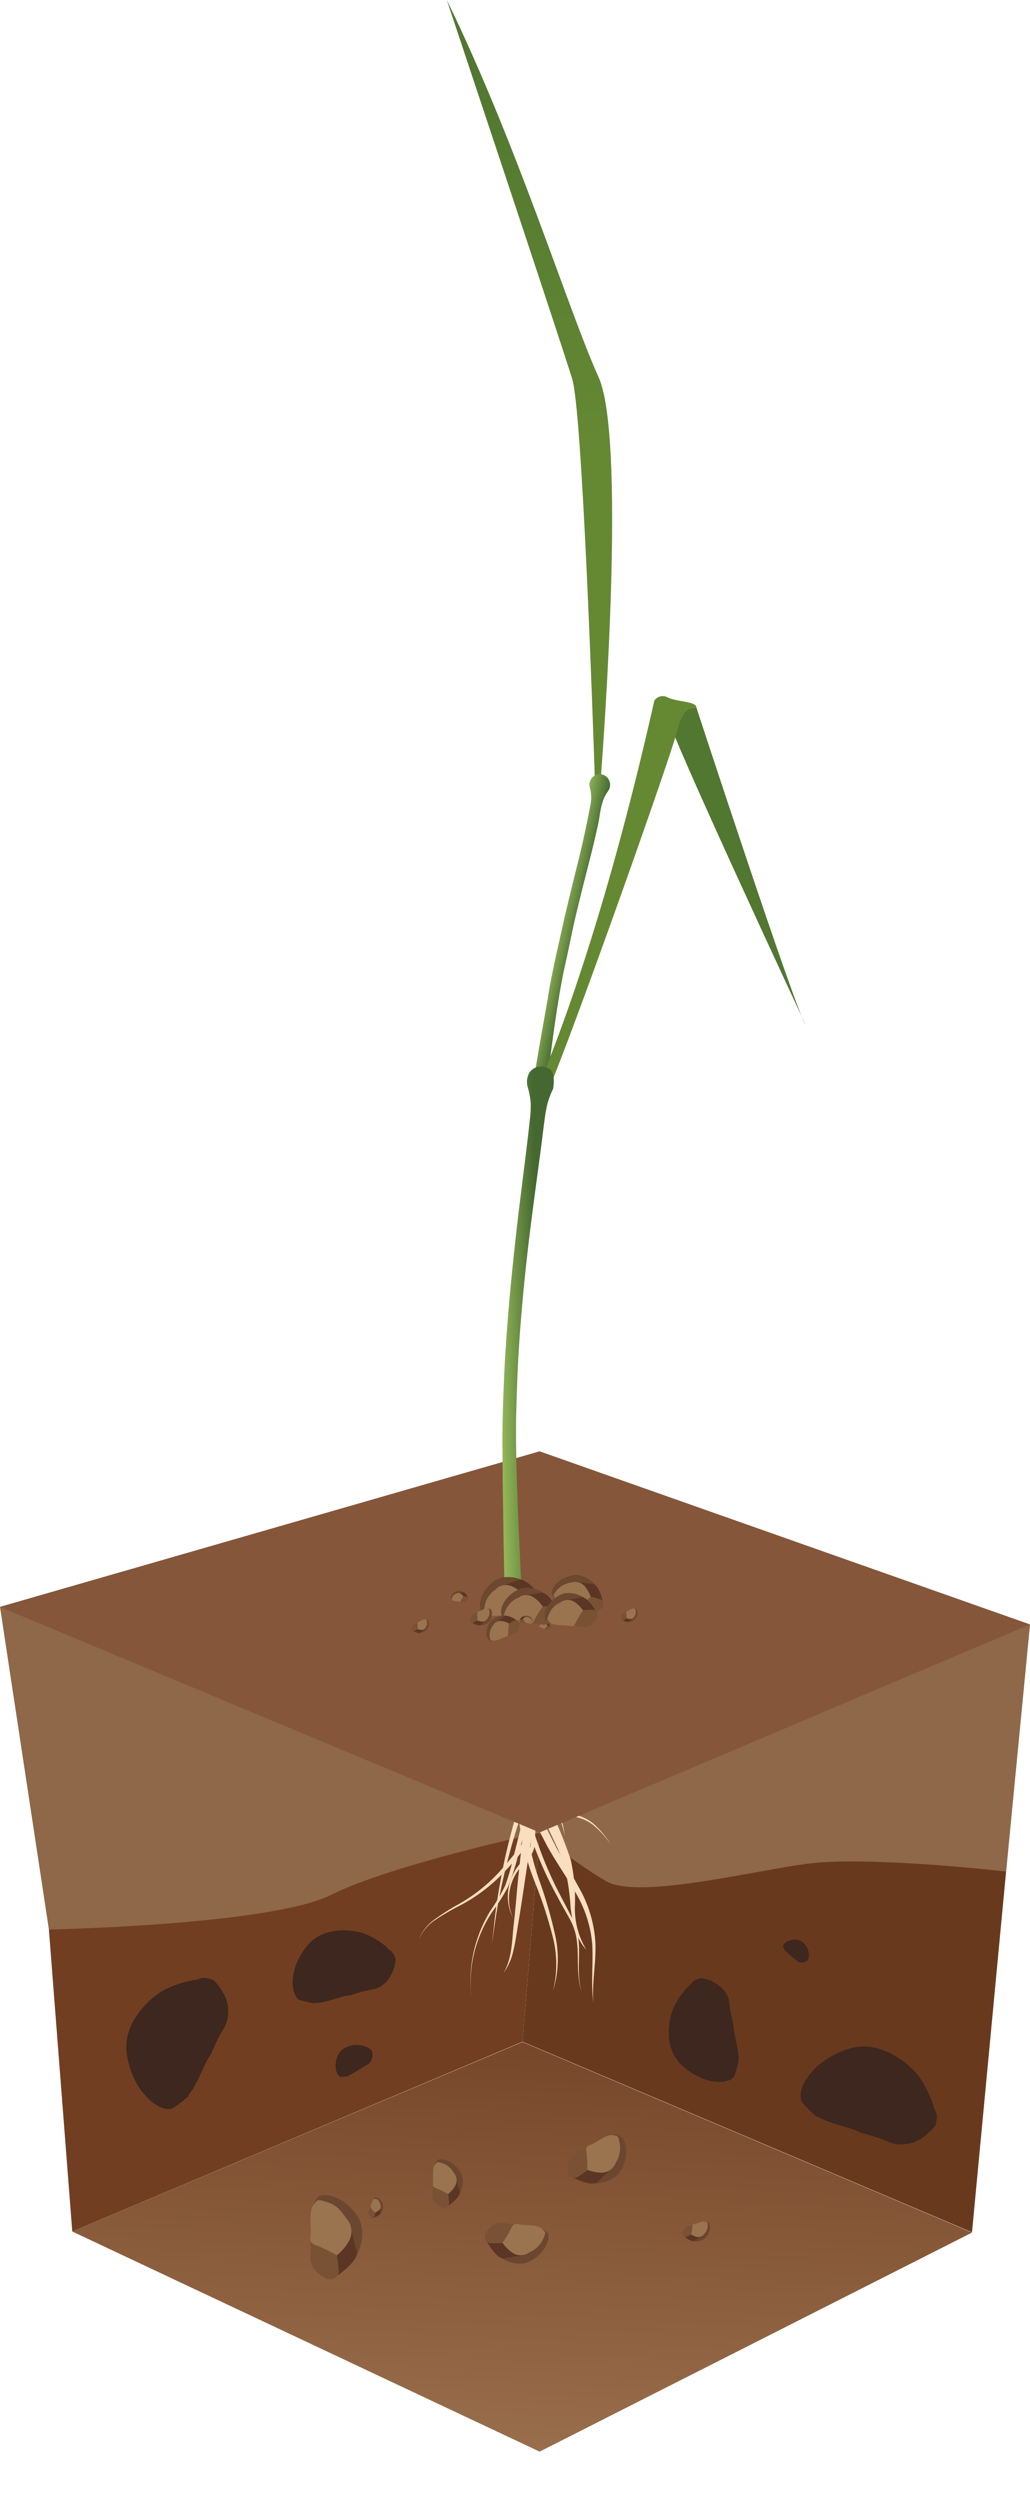 <?xml version="1.0" encoding="UTF-8"?>
<svg xmlns="http://www.w3.org/2000/svg" xmlns:xlink="http://www.w3.org/1999/xlink" viewBox="0 0 152.93 370.99">
  <defs>
    <style>.cls-1{fill:none;}.cls-2{fill:#8e6848;}.cls-3{clip-path:url(#clip-path);}.cls-4{fill:url(#Безымянный_градиент_2);}.cls-5{fill:#713e21;}.cls-6{fill:#3d271f;}.cls-7{fill:#69391e;}.cls-8{fill:#6b472f;}.cls-9{fill:#5c3624;}.cls-10{fill:#795135;}.cls-11{fill:#9a734f;}.cls-12{fill:#f9dec0;}.cls-13{fill:#85563a;}.cls-14{fill:url(#Безымянный_градиент_58);}.cls-15{fill:url(#Безымянный_градиент_55);}.cls-16{fill:#517731;}.cls-17{fill:#658933;}.cls-18{fill:url(#Безымянный_градиент_49);}.cls-19{fill:#6b482f;}</style>
    <clipPath id="clip-path">
      <polygon class="cls-1" points="10.73 331.16 80.12 363.83 144.32 331.32 77.58 303.04 10.73 331.16"></polygon>
    </clipPath>
    <linearGradient id="Безымянный_градиент_2" x1="-862.17" y1="-2796.71" x2="-858.28" y2="-2796.71" gradientTransform="matrix(34.36, 0, 0, -34.36, 29615.1, -95751.46)" gradientUnits="userSpaceOnUse">
      <stop offset="0" stop-color="#9b714e"></stop>
      <stop offset="0.38" stop-color="#9b714e"></stop>
      <stop offset="0.89" stop-color="#764528"></stop>
      <stop offset="1" stop-color="#6e3c20"></stop>
    </linearGradient>
    <linearGradient id="Безымянный_градиент_58" x1="1134.51" y1="307.06" x2="1175.48" y2="215.56" gradientTransform="matrix(-0.96, -0.27, -0.27, 0.96, 1262.31, 98.14)" gradientUnits="userSpaceOnUse">
      <stop offset="0.18" stop-color="#658933"></stop>
      <stop offset="0.79" stop-color="#517731"></stop>
    </linearGradient>
    <linearGradient id="Безымянный_градиент_55" x1="1949.11" y1="138.89" x2="1973.13" y2="133.75" gradientTransform="matrix(-1, 0, 0, 1, 2040.79, 0)" gradientUnits="userSpaceOnUse">
      <stop offset="0.23" stop-color="#44682f"></stop>
      <stop offset="0.45" stop-color="#bee070"></stop>
      <stop offset="0.7" stop-color="#f9f2d7"></stop>
    </linearGradient>
    <linearGradient id="Безымянный_градиент_49" x1="1954.67" y1="198.01" x2="1989.34" y2="198.72" gradientTransform="matrix(-1, 0, 0, 1, 2040.79, 0)" gradientUnits="userSpaceOnUse">
      <stop offset="0.18" stop-color="#44682f"></stop>
      <stop offset="0.43" stop-color="#bee070"></stop>
      <stop offset="0.7" stop-color="#f9f2d7"></stop>
    </linearGradient>
  </defs>
  <g id="Слой_2" data-name="Слой 2">
    <g id="Слой_1-2" data-name="Слой 1">
      <path class="cls-2" d="M80.12,272s13.37,15.69,23.69,16.34,45.57-10.51,45.57-10.51l3.55-36.71L80.12,215.39Z"></path>
      <path class="cls-2" d="M0,238.47l7.26,47.88s25.81,3.87,30.32,2.58,25.16-9,31-9S80.12,272,80.12,272V215.39Z"></path>
      <g class="cls-3">
        <rect class="cls-4" x="43.59" y="265.1" width="67.87" height="136.66" transform="translate(-259.59 392.94) rotate(-86.92)"></rect>
      </g>
      <path class="cls-5" d="M10.73,331.16,7.26,286.35s32.9-.64,41.94-5.16S80.12,272,80.12,272L77.58,303Z"></path>
      <path class="cls-6" d="M57.62,289.13a11.71,11.71,0,0,0-3.94-2.31l0,0s-5.25-1.57-8.12,2-2.37,7.35-1.07,8a15.33,15.33,0,0,0,2.27.48l.12-.06c1.52,0,3.71-1,4.88-1.11a2.49,2.49,0,0,0,.84-.21l.9-.27c2.06-.64,2.31-.17,3.73-1.41a5.55,5.55,0,0,0,1.51-3.54l-.29-.69,0,0-.06-.05a1.41,1.41,0,0,0-.81-.7"></path>
      <path class="cls-6" d="M29.45,293.75a15.19,15.19,0,0,0-5.58,1.85v0s-6,3.74-5,9.5,5.07,8.51,6.77,7.78A19.33,19.33,0,0,0,28,311.06l0-.18c1.28-1.47,2.22-4.39,3.07-5.63a2.91,2.91,0,0,0,.49-1c.15-.28.29-.59.52-1.1,1.12-2.52,1.78-2.38,1.8-4.8s-2.14-4.46-2.14-4.46a5,5,0,0,0-.91-.31v0h-.1a1.82,1.82,0,0,0-1.36.19"></path>
      <path class="cls-7" d="M80.12,272,77.58,303l66.74,28.28,5.06-53.54s-20.81-2.4-29.84-1.11-24.76,5.16-29.49,2.58a62.14,62.14,0,0,1-9.93-7.3"></path>
      <path class="cls-6" d="M54.7,303.89a4.54,4.54,0,0,0-1.74-.42v0s-2.15,0-2.83,1.65-.07,3,.49,3.11l.9-.08,0,0a16.6,16.6,0,0,0,1.71-.95l.28-.18.32-.2c.7-.47.84-.33,1.24-.95a2.14,2.14,0,0,0,.17-1.5l-.18-.22h0l0,0Z"></path>
      <path class="cls-6" d="M120.09,290.51a3.13,3.13,0,0,0-.15-1.24h0s-.53-1.4-1.77-1.43-2,.7-1.9,1.08l.28.57,0,0,1,.87.19.15.2.15c.48.34.42.47.93.57a1.49,1.49,0,0,0,1-.26l.1-.17h0v0Z"></path>
      <path class="cls-6" d="M138.73,313a15.33,15.33,0,0,0-2.64-5.3h0s-4.6-5.43-10.21-3.61-7.77,6.31-6.79,7.89a19.06,19.06,0,0,0,2.12,2.12l.19,0c1.65,1.06,4.71,1.57,6.07,2.24a3.19,3.19,0,0,0,1.07.35c.3.1.62.21,1.16.36,2.69.76,2.64,1.44,5.06,1.1s4.14-2.78,4.14-2.78a5.33,5.33,0,0,0,.18-1h0l0-.11a1.79,1.79,0,0,0-.39-1.33"></path>
      <path class="cls-6" d="M102.46,294.53a11.75,11.75,0,0,0-2.59,3.74l0,0s-1.95,5.09,1.34,8.19,7.1,2.9,7.81,1.65a15.87,15.87,0,0,0,.63-2.2l0-.14c.1-1.49-.67-3.74-.72-4.9a2.66,2.66,0,0,0-.16-.85c0-.23-.1-.5-.19-.91-.48-2.09,0-2.3-1.13-3.81a5.5,5.5,0,0,0-3.39-1.75l-.71.23v0l-.06.06a1.33,1.33,0,0,0-.75.74"></path>
      <path class="cls-8" d="M102.72,332.56a2.19,2.19,0,0,0,2.17-.58c.75-1,.6-2,.25-2.15l-.62-.12c-.4-.06-.44,1-.46,1Z"></path>
      <path class="cls-9" d="M101.41,331.75s1.21,1.1,1.72.77,1.11-.65,1.11-.65l0-.33-1.33-.44-.79.26Z"></path>
      <path class="cls-10" d="M101.33,331.56c0,.14.17.5.55.38a6.22,6.22,0,0,0,.73-.32l.45-1.34c.09-.2.2-.26-.35-.08s-.62.06-1,.4a1.47,1.47,0,0,0-.39,1"></path>
      <path class="cls-11" d="M102.61,331.62a7.11,7.11,0,0,0,.18-1c0-.43,0-.55.39-.6s1.17-.46,1.54-.31.35.12.35.61a1.7,1.7,0,0,1-.53,1.2,1,1,0,0,1-1.05.45,2.44,2.44,0,0,1-.88-.39"></path>
      <path class="cls-8" d="M87.88,324.05s3.32.17,4.51-2.32.35-4.66-.5-4.84a8.86,8.86,0,0,0-1.41,0c-.91.05-.51,2.31-.54,2.36Z"></path>
      <path class="cls-9" d="M84.62,322.91s3.2,1.83,4.14.85,2.13-1.94,2.13-1.94l-.22-.73s-2.63-.61-3.14-.34-1.39.86-1.61,1Z"></path>
      <path class="cls-10" d="M84.36,322.53c.15.28.6,1,1.37.55a12.8,12.8,0,0,0,1.46-1s.25-2.69.36-3.17.31-.68-.81,0-1.33.44-2,1.36a3.38,3.38,0,0,0-.38,2.31"></path>
      <path class="cls-11" d="M87.19,322a14.52,14.52,0,0,0-.07-2.2c-.13-1-.22-1.22.58-1.51s2.33-1.57,3.23-1.43.83.09,1.07,1.17a4,4,0,0,1-.58,2.92,2.2,2.2,0,0,1-2.1,1.48,5.59,5.59,0,0,1-2.13-.43"></path>
      <path class="cls-8" d="M74.05,334.84s2.59,2,4.91.6,2.84-3.59,2.25-4.2a8.7,8.7,0,0,0-1.15-.73c-.77-.46-1.69,1.59-1.74,1.61Z"></path>
      <path class="cls-9" d="M72,332.13s1.59,3.23,2.89,3a28,28,0,0,1,2.79-.4l.22-.71s-1.8-1.94-2.36-2-1.59-.06-1.83-.1Z"></path>
      <path class="cls-10" d="M72,331.68c0,.32-.07,1.15.81,1.2a12.61,12.61,0,0,0,1.75,0l2-2.37c.35-.34.62-.38-.65-.45s-1.32-.38-2.37,0A3.29,3.29,0,0,0,72,331.68"></path>
      <path class="cls-11" d="M74.59,332.84A14.41,14.41,0,0,0,75.74,331c.43-.84.49-1.09,1.3-.9s2.74,0,3.39.62.62.53.23,1.53a3.89,3.89,0,0,1-2.07,2,2.14,2.14,0,0,1-2.51.06,5.56,5.56,0,0,1-1.49-1.52"></path>
      <path class="cls-8" d="M68.09,325.9s1.33-2.11.13-3.79-2.93-1.93-3.35-1.44l-.49.94c-.3.61,1.33,1.17,1.35,1.21Z"></path>
      <path class="cls-9" d="M66.15,327.62s2.36-1.43,2.07-2.4-.49-2.1-.49-2.1l-.55-.12s-1.37,1.5-1.37,1.93.06,1.21,0,1.4Z"></path>
      <path class="cls-10" d="M65.81,327.65c.25,0,.89,0,.86-.7a10.21,10.21,0,0,0-.14-1.33l-2-1.39c-.28-.24-.32-.45-.29.52s-.21,1,.16,1.81a2.49,2.49,0,0,0,1.36,1.09"></path>
      <path class="cls-11" d="M66.52,325.62a10.81,10.81,0,0,0-1.46-.76c-.68-.27-.87-.3-.77-.93s-.18-2.1.24-2.62.36-.52,1.16-.28a3,3,0,0,1,1.69,1.44,1.66,1.66,0,0,1,.2,1.92,4.19,4.19,0,0,1-1.06,1.23"></path>
      <path class="cls-8" d="M56.33,328.69a1.6,1.6,0,0,0,.53-1.55c-.28-.85-1-1.17-1.2-1l-.32.32.4.68Z"></path>
      <path class="cls-9" d="M55.3,329.16s1.16-.29,1.17-.73a9,9,0,0,1,.06-.93l-.21-.12-.81.62-.17.59Z"></path>
      <path class="cls-10" d="M55.16,329.13l.44-.18.12-.57-.63-.82c-.09-.14-.08-.23-.19.17s-.22.41-.16.77a1.08,1.08,0,0,0,.42.63"></path>
      <path class="cls-11" d="M55.71,328.38l-.51-.5-.2-.49.44-1.05.51,0a1.27,1.27,0,0,1,.52.81.71.71,0,0,1-.16.82Z"></path>
      <path class="cls-8" d="M52.72,335.18s2.27-3.66.18-6.56-5.07-3.32-5.81-2.46a13.13,13.13,0,0,0-.83,1.62c-.51,1.07,2.31,2,2.34,2.1Z"></path>
      <path class="cls-9" d="M49.38,338.18s4.08-2.5,3.57-4.18-.89-3.63-.89-3.63l-1-.2s-2.35,2.6-2.35,3.36.11,2.1.08,2.43Z"></path>
      <path class="cls-10" d="M48.79,338.23c.43,0,1.53-.05,1.49-1.21a16.37,16.37,0,0,0-.27-2.31s-2.89-2-3.38-2.39-.57-.78-.51.92-.34,1.78.3,3.11a4.35,4.35,0,0,0,2.37,1.88"></path>
      <path class="cls-11" d="M50,334.71a20.07,20.07,0,0,0-2.55-1.3c-1.18-.46-1.51-.51-1.35-1.6s-.31-3.63.4-4.55.62-.89,2-.48,2,1.1,2.94,2.47a2.85,2.85,0,0,1,.38,3.31A7.33,7.33,0,0,1,50,334.71"></path>
      <path class="cls-12" d="M80.33,262.57a10.28,10.28,0,0,1-.65,4.72c-.52,1.45-1.13,2.8-1.62,4.18s-.83,2.85-1.24,4.28a34.47,34.47,0,0,1-1.4,4.28,30.42,30.42,0,0,1-2.4,3.79,19.84,19.84,0,0,0-2,4,18.72,18.72,0,0,0-1,8.78,19.76,19.76,0,0,1,.84-8.83,20.6,20.6,0,0,1,1.87-4.08A30.41,30.41,0,0,0,75,279.85a33.15,33.15,0,0,0,1.23-4.26l1.1-4.34c.4-1.47,1-2.85,1.32-4.26a7.6,7.6,0,0,0,.08-4.09.8.8,0,0,1,.53-1,.82.82,0,0,1,1,.53l0,.14Z"></path>
      <path class="cls-12" d="M79.75,263.51a25.18,25.18,0,0,1,0,4.07,24.88,24.88,0,0,1-.52,4,5.56,5.56,0,0,1-.79,2l-1.24,1.57a39.84,39.84,0,0,1-2.67,3,24.89,24.89,0,0,1-6.43,4.74,31.57,31.57,0,0,0-3.42,2,6.65,6.65,0,0,0-2.52,3,6.72,6.72,0,0,1,2.44-3.09A32.87,32.87,0,0,1,68,282.64a24.58,24.58,0,0,0,6.17-4.88c.89-1,1.72-2,2.52-3l1.18-1.6a5,5,0,0,0,.6-1.71,29.15,29.15,0,0,0,.32-7.76v0a.51.51,0,0,1,.43-.56.49.49,0,0,1,.55.43Z"></path>
      <path class="cls-12" d="M79.73,263.14a93.74,93.74,0,0,0-4.22,12.43q-.84,3.18-1.46,6.42c-.41,2.15-.69,4.33-1,6.51.25-2.19.44-4.38.78-6.56s.74-4.34,1.22-6.49a95.61,95.61,0,0,1,3.78-12.68.5.5,0,0,1,.63-.29.49.49,0,0,1,.29.64Z"></path>
      <path class="cls-12" d="M79.29,263.11a32.36,32.36,0,0,1-.16,7.62c-.29,2.51-.69,5-1.06,7.47s-.74,5-1.15,7.44c-.21,1.24-.37,2.49-.67,3.73a9.24,9.24,0,0,1-1.5,3.46c1.3-2.21,1.25-4.78,1.53-7.27s.46-5,.73-7.5.52-5,.82-7.48a66,66,0,0,0,.47-7.41.49.49,0,0,1,.49-.5A.5.5,0,0,1,79.29,263.11Z"></path>
      <path class="cls-12" d="M79.88,264.14a14.87,14.87,0,0,0,1.76,8.16c1.25,2.59,2.84,5.06,4.23,7.67a18.66,18.66,0,0,1,2.54,8.48c.09,3-.54,5.87-.31,8.8-.39-2.92,0-5.88-.17-8.77a18,18,0,0,0-2.78-8.11c-1.44-2.52-3.2-4.9-4.51-7.59A14.18,14.18,0,0,1,78.9,264a.49.49,0,0,1,.58-.39A.5.5,0,0,1,79.88,264.14Z"></path>
      <path class="cls-12" d="M80.27,262.93l.88,3.27.43,1.64c.17.53.35,1.05.56,1.58a66,66,0,0,1,2.57,6.47,26.77,26.77,0,0,1,.65,7,11.79,11.79,0,0,0,1.72,6.5,8.37,8.37,0,0,1-1.69-3,17.41,17.41,0,0,1-.68-3.42,32,32,0,0,0-1.09-6.69,67.11,67.11,0,0,0-2.88-6.2c-.25-.53-.48-1.08-.69-1.64l-.53-1.68-1-3.35a.92.92,0,1,1,1.75-.54v0Z"></path>
      <path class="cls-12" d="M80.18,265.5c0,1.79-.4,3.46-.59,5.14a21,21,0,0,0-.15,2.53,4.13,4.13,0,0,1-.86,2.55,21,21,0,0,0-1.69,1.9,7.54,7.54,0,0,0-1.06,2.26,7,7,0,0,0,.44,4.95,7.14,7.14,0,0,1-.69-5,7.92,7.92,0,0,1,1-2.41,20.66,20.66,0,0,1,1.61-2c1-1.29.42-3.11.65-4.84a49.57,49.57,0,0,0,.36-5.05v0a.5.5,0,0,1,.48-.51.51.51,0,0,1,.51.48Z"></path>
      <path class="cls-12" d="M80.37,265.12a16.52,16.52,0,0,1,2.34,3.43,10.43,10.43,0,0,1,1.14,3.95,10.18,10.18,0,0,0-1.42-3.79,16,16,0,0,0-2.52-3.15.32.32,0,0,1,.44-.46Z"></path>
      <path class="cls-12" d="M79.41,263.36a14.07,14.07,0,0,0-1.21,7.83,38.9,38.9,0,0,0,1.92,8,66.5,66.5,0,0,1,2.31,8,16.25,16.25,0,0,1-.32,8.28,16.5,16.5,0,0,0-.08-8.2,62.56,62.56,0,0,0-2.59-7.88,36.58,36.58,0,0,1-2.22-8.11,13.72,13.72,0,0,1,1.31-8.39h0a.49.49,0,0,1,.67-.19A.48.48,0,0,1,79.41,263.36Z"></path>
      <path class="cls-12" d="M78.08,267.46a57.49,57.49,0,0,0,5.13,13.85l1.72,3.3a9.6,9.6,0,0,1,1,3.63c.19,2.49-.31,5,.46,7.41-.85-2.38-.44-5-.71-7.39a9.08,9.08,0,0,0-1.09-3.48c-.59-1.07-1.23-2.15-1.8-3.25a57.76,57.76,0,0,1-5.46-13.9.38.38,0,0,1,.28-.46.38.38,0,0,1,.47.28Z"></path>
      <path class="cls-12" d="M78.94,263.89A7.29,7.29,0,0,0,81.05,267,9.42,9.42,0,0,0,84.43,269c.63.21,1.3.37,1.94.62a6.63,6.63,0,0,1,1.78,1.05,13.9,13.9,0,0,1,2.59,3.14,13.52,13.52,0,0,0-2.71-3,6.17,6.17,0,0,0-1.75-.94c-.63-.22-1.3-.34-2-.52a10.09,10.09,0,0,1-3.64-1.87,8,8,0,0,1-2.46-3.32.37.37,0,0,1,.21-.49.39.39,0,0,1,.5.21Z"></path>
      <polygon class="cls-13" points="0 238.47 80.12 271.94 152.93 241.07 80.12 215.39 0 238.47"></polygon>
      <path class="cls-14" d="M89,118.15s4.34-52.35-.14-62.22S76.93,21.72,66.34,0c0,0,16.94,50.75,18.62,56.24,1.46,4.76,3,48.26,3.42,61.18C88.44,119.39,89.05,117.69,89,118.15Z"></path>
      <path class="cls-15" d="M87.58,116.88a5.91,5.91,0,0,1,.2,1.4,6.63,6.63,0,0,1-.15,1.37c-.2,1-.24,1.31-.55,2.76s-.63,3-1.18,5.2-1.81,7.29-2.31,9.57-.85,3.75-1.23,5.55-.79,3.83-1,5.28c-.69,3.89-1.26,7.11-1.88,10.83a.92.92,0,0,0,.78,1.12,1,1,0,0,0,1.15-.78.43.43,0,0,1,0-.05h0c.5-3.73.9-7,1.53-10.83.24-1.45.59-3.46,1-5.26s.69-3.25,1.18-5.53,1.79-7.39,2.35-9.57.92-3.77,1.25-5.22S89,121,89.22,120a9.35,9.35,0,0,1,.37-1.32,4.72,4.72,0,0,1,.62-1.16c.16-.26.05-.06.06-.1a1.6,1.6,0,0,0-.25-2.17,1.5,1.5,0,0,0-2.15.21A1.57,1.57,0,0,0,87.58,116.88Z"></path>
      <path class="cls-16" d="M103.3,104.71s14.8,45.19,16.31,47.38c0,0-20.11-43.07-20.6-46s1.8-2,1.8-2Z"></path>
      <path class="cls-17" d="M79,163.29s9.08-19,18.15-59.31a1.49,1.49,0,0,1,2-.47c1.43.66,4,.57,4.21,1.36s-1.68-1-2.76,3.4-18.29,52.77-20,55.25Z"></path>
      <path class="cls-18" d="M78.38,161.43a11.93,11.93,0,0,1,.41,2.17,15.39,15.39,0,0,1-.11,2.44c-.18,1.71-.31,2.78-.58,5s-.76,6.08-1.08,8.74c-.85,7.11-1.54,14-2,21.24-.17,2.73-.32,6.81-.39,9.6s0,6.64,0,8.94c.12,6.15.13,11.23.33,17A1.24,1.24,0,0,0,76.2,238c.81.1,1.09-.65,1.27-1.3a.22.22,0,0,0,0-.08v0c-.27-5.89-.54-10.94-.73-17.1-.07-2.32-.16-6.06-.11-8.85s.19-6.84.35-9.56c.43-7.26,1.15-14.1,2.07-21.18.34-2.66.86-6.46,1.16-8.7s.41-3.29.64-5a23.41,23.41,0,0,1,.41-2.35,13.32,13.32,0,0,1,.77-2.11s.09,0,.14-.5.27-2.38-.82-2.75a2.11,2.11,0,0,0-2.76.68A2.82,2.82,0,0,0,78.38,161.43Z"></path>
      <path class="cls-19" d="M81.47,240.93a.91.91,0,0,0-.88-.33c-.49.15-.68.54-.59.68a1,1,0,0,0,.18.18c.12.12.38-.22.39-.22Z"></path>
      <path class="cls-9" d="M81.73,241.51s-.16-.66-.41-.67a4.39,4.39,0,0,1-.53,0l-.07.12s.25.43.35.47l.33.1A2.06,2.06,0,0,0,81.73,241.51Z"></path>
      <path class="cls-10" d="M81.71,241.6a.18.18,0,0,0-.1-.26,2.09,2.09,0,0,0-.32-.07l-.48.35c-.08,0-.13,0,.1.11s.23.13.44.1A.59.59,0,0,0,81.71,241.6Z"></path>
      <path class="cls-11" d="M81.29,241.27a3,3,0,0,0-.3.29c-.11.14-.13.18-.27.11s-.51-.12-.6-.26-.09-.13,0-.3a.77.77,0,0,1,.47-.28.41.41,0,0,1,.47.1A1.11,1.11,0,0,1,81.29,241.27Z"></path>
      <path class="cls-19" d="M69,236.39a1.35,1.35,0,0,0-1.36-.2c-.66.37-.81,1-.65,1.16a3.59,3.59,0,0,0,.32.21c.21.13.47-.44.49-.44Z"></path>
      <path class="cls-9" d="M69.53,237.15s-.43-.9-.79-.84a7.66,7.66,0,0,1-.78.1l-.06.19s.49.55.64.57l.51,0A2.71,2.71,0,0,0,69.53,237.15Z"></path>
      <path class="cls-10" d="M69.52,237.28c0-.09,0-.32-.21-.34a3.42,3.42,0,0,0-.49,0s-.48.56-.58.65-.18.1.18.13.36.11.66,0A.89.89,0,0,0,69.52,237.28Z"></path>
      <path class="cls-11" d="M68.82,236.94a4,4,0,0,0-.33.5c-.13.24-.14.3-.37.24s-.76,0-.94-.19-.17-.15-.05-.43a1.12,1.12,0,0,1,.58-.55.6.6,0,0,1,.7,0A1.55,1.55,0,0,1,68.82,236.94Z"></path>
      <path class="cls-19" d="M77.8,234.58s-2.81-1.4-4.77.31-2.07,3.92-1.39,4.39a8,8,0,0,0,1.23.49c.81.3,1.31-1.81,1.36-1.84S77.8,234.58,77.8,234.58Z"></path>
      <path class="cls-9" d="M80.21,236.8s-2.09-2.79-3.28-2.3a27.25,27.25,0,0,1-2.58.88l-.08.71s2.06,1.53,2.6,1.48,1.52-.22,1.76-.22A13.3,13.3,0,0,0,80.21,236.8Z"></path>
      <path class="cls-10" d="M80.29,237.23c0-.31-.15-1.11-1-1a12.23,12.23,0,0,0-1.65.35s-1.23,2.24-1.5,2.62-.53.47.69.31,1.32.13,2.25-.43A3.2,3.2,0,0,0,80.29,237.23Z"></path>
      <path class="cls-11" d="M77.65,236.58a14.08,14.08,0,0,0-.77,1.94c-.26.89-.27,1.13-1.07,1.09s-2.61.48-3.34,0-.68-.39-.48-1.42a3.7,3.7,0,0,1,1.59-2.3,2.09,2.09,0,0,1,2.38-.5A5.28,5.28,0,0,1,77.65,236.58Z"></path>
      <path class="cls-19" d="M88.62,235.48s-1.62-2.2-3.82-1.66S81.65,236,82,236.67a8,8,0,0,0,.76.87c.51.55,1.74-.88,1.79-.89S88.62,235.48,88.62,235.48Z"></path>
      <path class="cls-9" d="M89.6,238.15s-.51-3-1.62-3.08-2.35-.34-2.35-.34l-.34.52s1,2,1.42,2.17,1.27.43,1.45.53A11.07,11.07,0,0,0,89.6,238.15Z"></path>
      <path class="cls-10" d="M89.49,238.52c.1-.26.33-.92-.36-1.17a10.21,10.21,0,0,0-1.42-.38s-1.84,1.24-2.21,1.42-.59.16.42.52,1,.62,1.91.56A2.71,2.71,0,0,0,89.49,238.52Z"></path>
      <path class="cls-11" d="M87.71,237a12.7,12.7,0,0,0-1.37,1.19c-.55.59-.65.77-1.26.42s-2.21-.67-2.59-1.31-.38-.58.19-1.29a3.22,3.22,0,0,1,2.15-1.15,1.82,1.82,0,0,1,2,.56A4.76,4.76,0,0,1,87.71,237Z"></path>
      <path class="cls-19" d="M81.09,236.63s-2.32-1.8-4.44-.58-2.59,3.21-2.06,3.77a8.29,8.29,0,0,0,1,.67c.69.42,1.53-1.42,1.58-1.44S81.09,236.63,81.09,236.63Z"></path>
      <path class="cls-9" d="M82.89,239.09s-1.41-2.93-2.59-2.7-2.52.35-2.52.35l-.2.63s1.61,1.77,2.11,1.83,1.44.07,1.66.11A11.3,11.3,0,0,0,82.89,239.09Z"></path>
      <path class="cls-10" d="M82.89,239.5c0-.29.07-1-.72-1.1a11,11,0,0,0-1.58,0s-1.54,1.83-1.85,2.13-.57.33.58.41,1.19.35,2.13,0A3,3,0,0,0,82.89,239.5Z"></path>
      <path class="cls-11" d="M80.59,238.43a12.55,12.55,0,0,0-1.06,1.64c-.39.77-.45,1-1.18.8s-2.48,0-3.06-.58-.56-.48-.19-1.39A3.49,3.49,0,0,1,77,237.08a1.94,1.94,0,0,1,2.28,0A5.13,5.13,0,0,1,80.59,238.43Z"></path>
      <path class="cls-19" d="M93.19,240.7a1.39,1.39,0,0,0,1.29-.64c.35-.7.13-1.32-.12-1.37a2.62,2.62,0,0,0-.4,0c-.25,0-.15.66-.16.67Z"></path>
      <path class="cls-9" d="M92.27,240.36s.9.54,1.18.27a7.25,7.25,0,0,1,.61-.55l-.06-.2a2.76,2.76,0,0,0-.89-.11c-.15.07-.4.23-.46.26A3.59,3.59,0,0,0,92.27,240.36Z"></path>
      <path class="cls-10" d="M92.2,240.26c0,.08.17.29.39.16a4.15,4.15,0,0,0,.42-.29s.08-.76.11-.9.09-.19-.23,0-.38.12-.57.38A1,1,0,0,0,92.2,240.26Z"></path>
      <path class="cls-11" d="M93,240.13a4.61,4.61,0,0,0,0-.63c0-.27-.06-.34.17-.42s.67-.44.92-.39.24,0,.3.33a1.13,1.13,0,0,1-.18.83.6.6,0,0,1-.6.41A1.54,1.54,0,0,1,93,240.13Z"></path>
      <path class="cls-19" d="M62.2,242.32a1.42,1.42,0,0,0,1.29-.64c.34-.7.12-1.32-.12-1.38a2.83,2.83,0,0,0-.4,0c-.26,0-.16.65-.17.67Z"></path>
      <path class="cls-9" d="M61.27,242s.91.54,1.18.26.61-.54.61-.54l-.06-.21a3,3,0,0,0-.89-.11l-.46.27A3.59,3.59,0,0,0,61.27,242Z"></path>
      <path class="cls-10" d="M61.2,241.87c0,.08.17.29.39.17a4.15,4.15,0,0,0,.42-.29s.08-.77.11-.9.1-.19-.22,0-.39.12-.58.38A1,1,0,0,0,61.2,241.87Z"></path>
      <path class="cls-11" d="M62,241.75a4.62,4.62,0,0,0,0-.63c0-.28-.06-.35.17-.43s.67-.43.92-.39.24,0,.3.34a1.09,1.09,0,0,1-.17.82.65.65,0,0,1-.61.42A1.54,1.54,0,0,1,62,241.75Z"></path>
      <path class="cls-19" d="M71.05,241.2a1.78,1.78,0,0,0,1.7-.7c.5-.86.27-1.67,0-1.76a3.58,3.58,0,0,0-.51,0c-.33,0-.26.82-.27.84S71.05,241.2,71.05,241.2Z"></path>
      <path class="cls-9" d="M69.91,240.69s1.1.76,1.47.44a9.06,9.06,0,0,1,.83-.64l-.06-.27A3.75,3.75,0,0,0,71,240c-.19.09-.52.27-.61.3A5.2,5.2,0,0,0,69.91,240.69Z"></path>
      <path class="cls-10" d="M69.83,240.55a.33.33,0,0,0,.47.24,3.81,3.81,0,0,0,.56-.33s.18-1,.23-1.14.13-.23-.29,0-.5.12-.77.44A1.23,1.23,0,0,0,69.83,240.55Z"></path>
      <path class="cls-11" d="M70.86,240.46a5.11,5.11,0,0,0,0-.8c0-.36,0-.45.26-.53s.89-.49,1.21-.41.3.05.35.45a1.43,1.43,0,0,1-.3,1,.79.79,0,0,1-.8.48A2.09,2.09,0,0,1,70.86,240.46Z"></path>
      <path class="cls-19" d="M77.51,240a1.14,1.14,0,0,1,1-.16c.52.23.65.65.53.77a2.75,2.75,0,0,1-.24.15c-.16.09-.38-.29-.39-.29Z"></path>
      <path class="cls-9" d="M77.11,240.48s.3-.63.59-.59.6.05.6.05l.06.13s-.37.39-.49.4l-.39,0A3.25,3.25,0,0,1,77.11,240.48Z"></path>
      <path class="cls-10" d="M77.11,240.57a.18.18,0,0,1,.16-.24,2.76,2.76,0,0,1,.38,0s.38.37.46.43.14.07-.13.09-.28.09-.51,0A.66.66,0,0,1,77.11,240.57Z"></path>
      <path class="cls-11" d="M77.65,240.32a2.66,2.66,0,0,1,.27.34c.1.15.12.2.29.15s.59,0,.72-.15.13-.1,0-.29a.75.75,0,0,0-.46-.36.53.53,0,0,0-.55,0A1.11,1.11,0,0,0,77.65,240.32Z"></path>
      <path class="cls-19" d="M87,237.28s-2.18-1.62-4.11-.45-2.34,3-1.84,3.53a7.74,7.74,0,0,0,1,.6c.65.38,1.39-1.35,1.44-1.37S87,237.28,87,237.28Z"></path>
      <path class="cls-9" d="M88.71,239.53s-1.36-2.69-2.44-2.46-2.33.37-2.33.37l-.17.6s1.52,1.6,2,1.64,1.33,0,1.53.07A9.73,9.73,0,0,0,88.71,239.53Z"></path>
      <path class="cls-10" d="M88.72,239.9c0-.27,0-1-.69-1a10.23,10.23,0,0,0-1.46.06s-1.38,1.72-1.67,2-.52.32.54.37,1.11.3,2,0A2.76,2.76,0,0,0,88.72,239.9Z"></path>
      <path class="cls-11" d="M86.57,239a12.52,12.52,0,0,0-.95,1.53c-.34.72-.39.93-1.07.77s-2.3,0-2.84-.48-.53-.44-.2-1.28a3.18,3.18,0,0,1,1.7-1.73,1.81,1.81,0,0,1,2.1-.07A4.74,4.74,0,0,1,86.57,239Z"></path>
      <path class="cls-19" d="M75.34,239.8a2.71,2.71,0,0,0-2.6.95c-.82,1.27-.52,2.51-.06,2.66a4.7,4.7,0,0,0,.76.07c.5,0,.44-1.22.46-1.24S75.34,239.8,75.34,239.8Z"></path>
      <path class="cls-9" d="M77,240.65s-1.61-1.22-2.19-.75-1.29.91-1.29.91l.07.4a5.38,5.38,0,0,0,1.68.4c.3-.11.81-.37.94-.41A6.48,6.48,0,0,0,77,240.65Z"></path>
      <path class="cls-10" d="M77.15,240.87c-.07-.17-.26-.59-.71-.39a6.11,6.11,0,0,0-.86.46s-.33,1.44-.42,1.7-.21.34.44.05.75-.14,1.18-.6A1.86,1.86,0,0,0,77.15,240.87Z"></path>
      <path class="cls-11" d="M75.58,240.94a8.22,8.22,0,0,0-.12,1.2c0,.53,0,.67-.42.78s-1.37.68-1.84.55-.45-.11-.5-.71a2.16,2.16,0,0,1,.51-1.54,1.19,1.19,0,0,1,1.24-.66A3.1,3.1,0,0,1,75.58,240.94Z"></path>
    </g>
  </g>
</svg>
